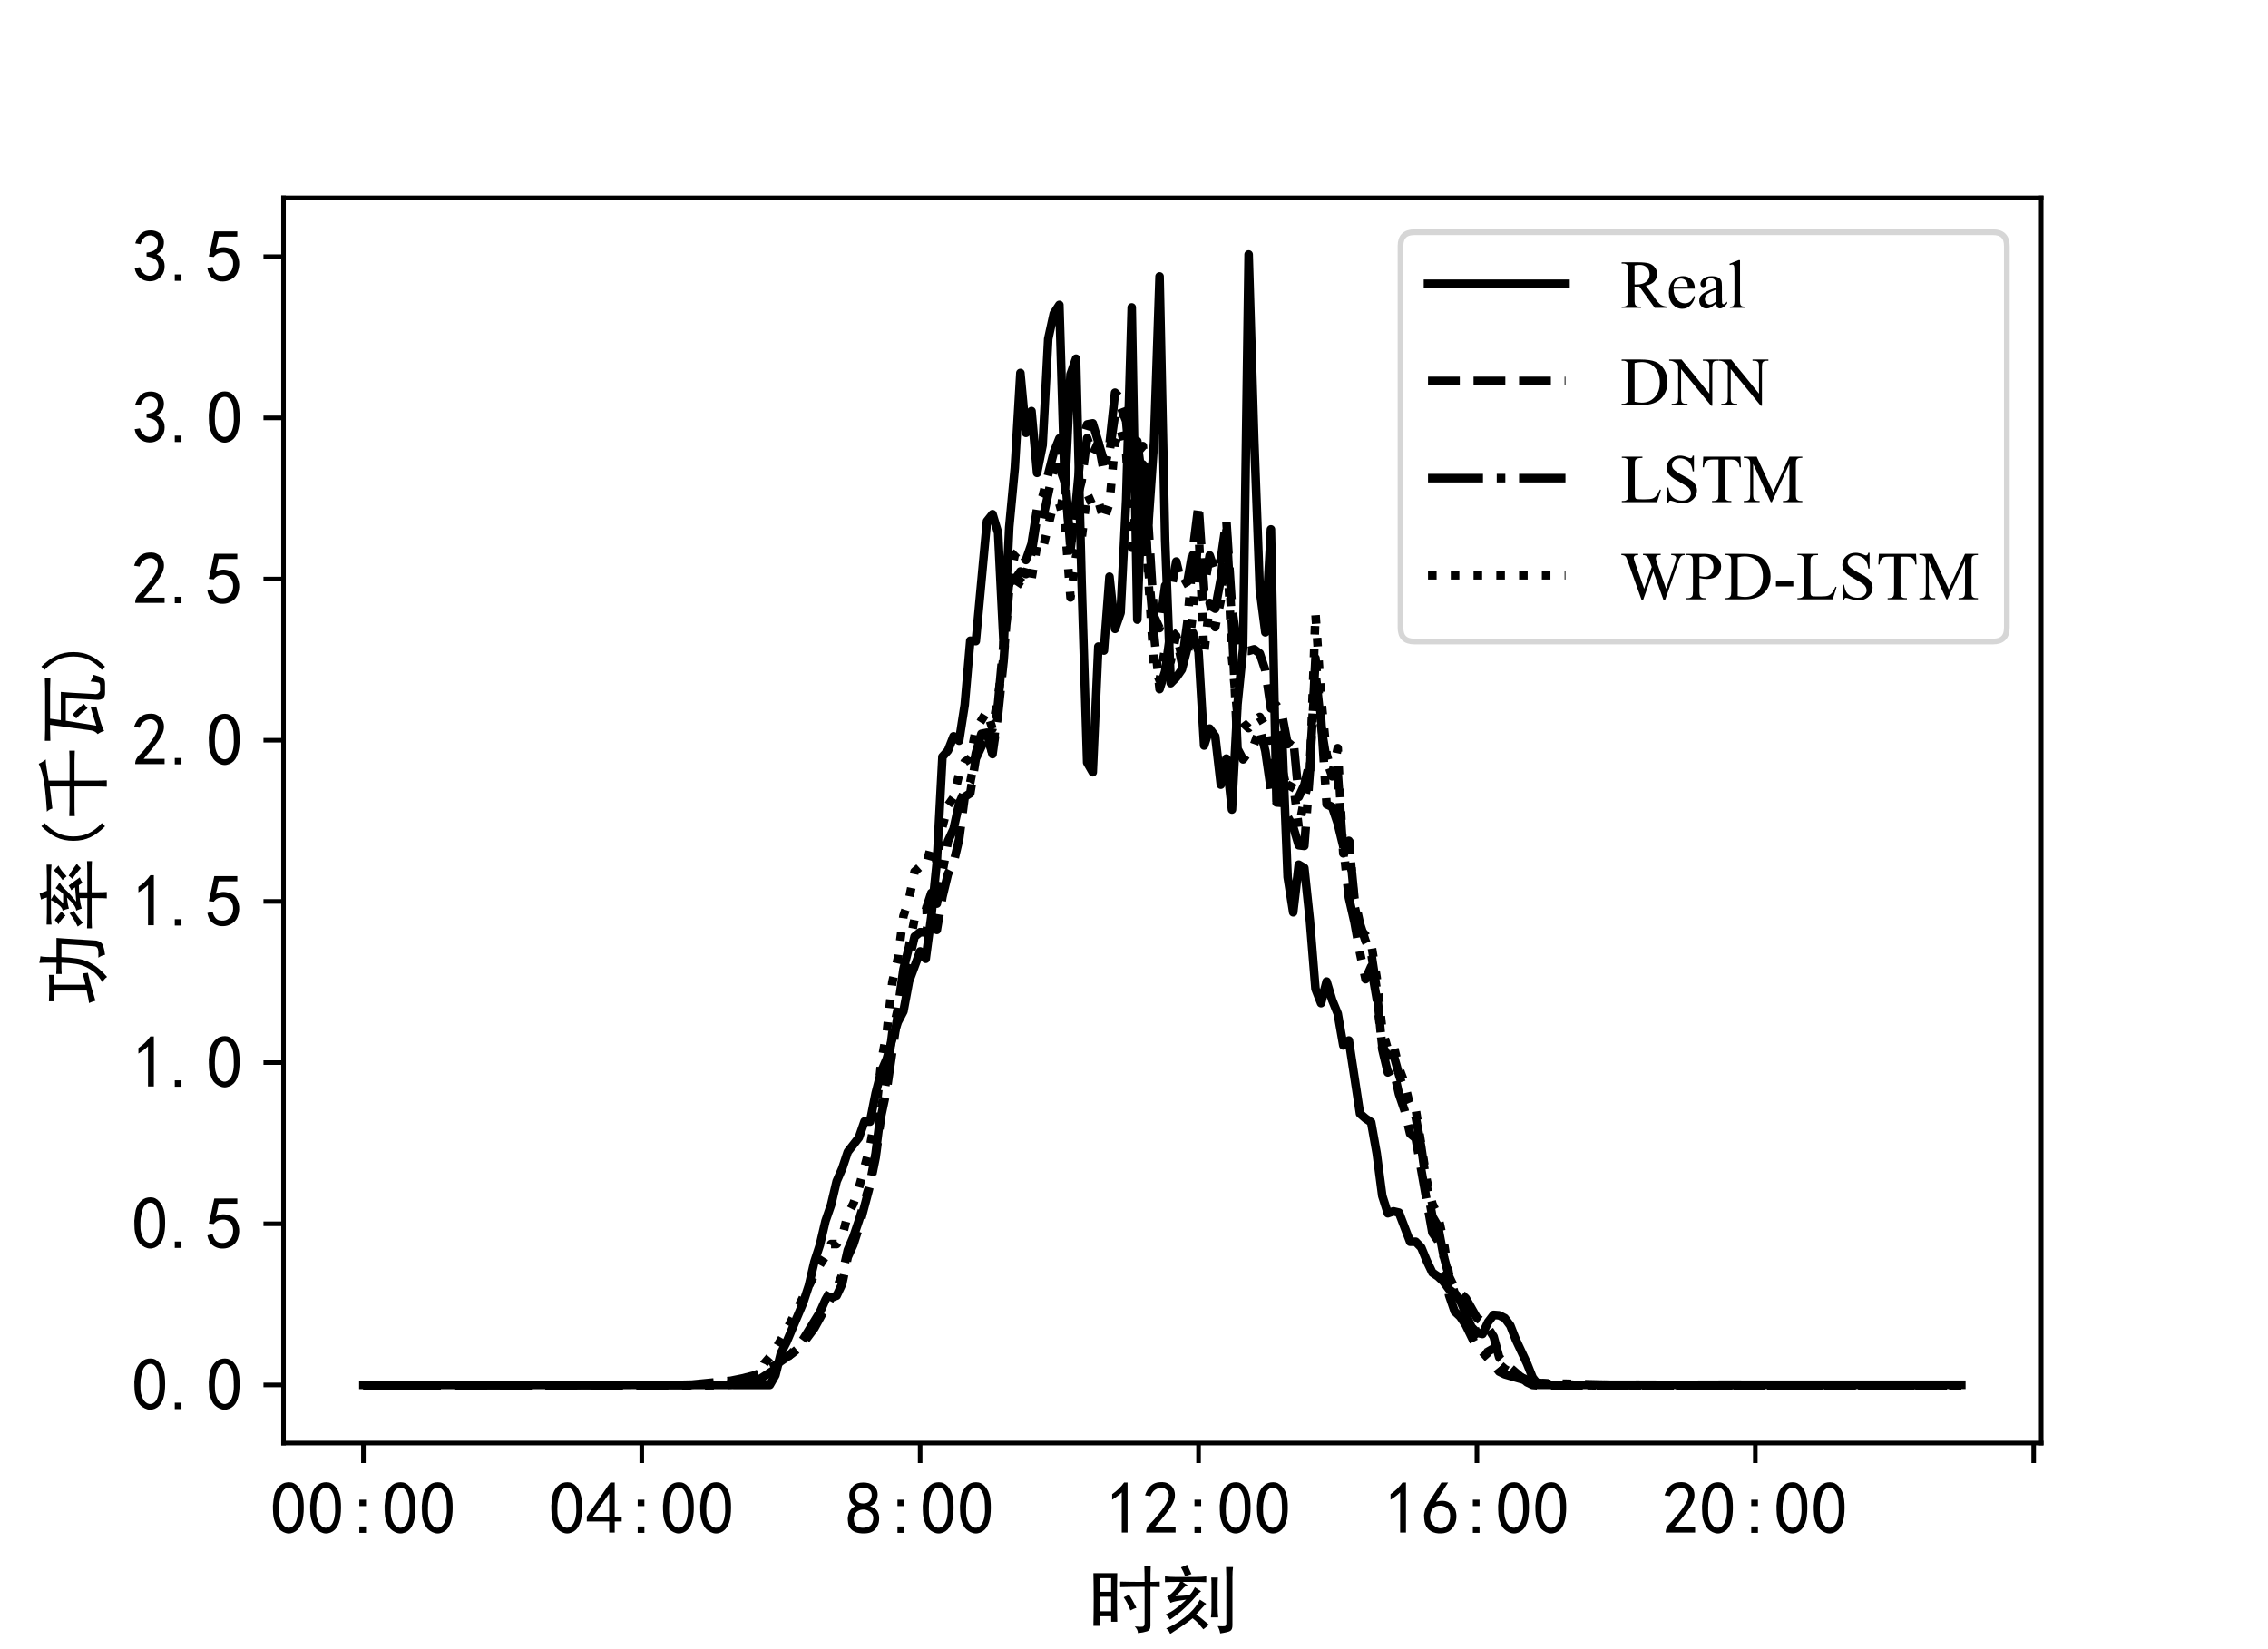 <?xml version="1.0" encoding="utf-8" standalone="no"?>
<!DOCTYPE svg PUBLIC "-//W3C//DTD SVG 1.1//EN"
  "http://www.w3.org/Graphics/SVG/1.1/DTD/svg11.dtd">
<!-- Created with matplotlib (http://matplotlib.org/) -->
<svg height="288pt" version="1.1" viewBox="0 0 396 288" width="396pt" xmlns="http://www.w3.org/2000/svg" xmlns:xlink="http://www.w3.org/1999/xlink">
 <defs>
  <style type="text/css">
*{stroke-linecap:butt;stroke-linejoin:round;}
  </style>
 </defs>
 <g id="figure_1">
  <g id="patch_1">
   <path d="M 0 288 
L 396 288 
L 396 0 
L 0 0 
z
" style="fill:#ffffff;"/>
  </g>
  <g id="axes_1">
   <g id="patch_2">
    <path d="M 49.5 252 
L 356.4 252 
L 356.4 34.56 
L 49.5 34.56 
z
" style="fill:#ffffff;"/>
   </g>
   <g id="matplotlib.axis_1">
    <g id="xtick_1">
     <g id="line2d_1">
      <defs>
       <path d="M 0 0 
L 0 3.5 
" id="m0567c8212c" style="stroke:#000000;stroke-width:0.8;"/>
      </defs>
      <g>
       <use style="stroke:#000000;stroke-width:0.8;" x="63.45" xlink:href="#m0567c8212c" y="252"/>
      </g>
     </g>
     <g id="text_1">
      <!-- 00:00 -->
      <defs>
       <path d="M 3.125 29.297 
Q 3.906 50 6.438 56.047 
Q 8.984 62.109 13.672 66.016 
Q 18.359 69.922 25.188 69.922 
Q 32.031 69.922 37.109 64.25 
Q 42.188 58.594 43.75 50 
Q 45.312 41.406 44.719 30.266 
Q 44.141 19.141 40.812 12.109 
Q 37.5 5.078 30.859 2.344 
Q 24.219 -0.391 17.578 2.922 
Q 10.938 6.25 8.203 11.719 
Q 5.469 17.188 4.297 23.234 
Q 3.125 29.297 3.906 50 
z
M 12.891 52.734 
Q 10.547 31.25 12.5 22.844 
Q 14.453 14.453 18.938 10.938 
Q 23.438 7.422 28.125 9.562 
Q 32.812 11.719 34.953 18.156 
Q 37.109 24.609 37.109 32.219 
Q 37.109 39.844 36.516 46.094 
Q 35.938 52.344 33 57.422 
Q 30.078 62.5 25.188 62.688 
Q 20.312 62.891 16.594 57.812 
Q 12.891 52.734 10.547 31.25 
z
" id="SimHei-30"/>
       <path d="M 28.516 37.891 
L 19.531 37.891 
L 19.531 46.484 
L 28.516 46.484 
z
M 28.516 1.953 
L 19.531 1.953 
L 19.531 10.547 
L 28.516 10.547 
z
" id="SimHei-3a"/>
      </defs>
      <g transform="translate(47.2 267.938)scale(0.13 -0.13)">
       <use xlink:href="#SimHei-30"/>
       <use x="50" xlink:href="#SimHei-30"/>
       <use x="100" xlink:href="#SimHei-3a"/>
       <use x="150" xlink:href="#SimHei-30"/>
       <use x="200" xlink:href="#SimHei-30"/>
      </g>
     </g>
    </g>
    <g id="xtick_2">
     <g id="line2d_2">
      <g>
       <use style="stroke:#000000;stroke-width:0.8;" x="112.056" xlink:href="#m0567c8212c" y="252"/>
      </g>
     </g>
     <g id="text_2">
      <!-- 04:00 -->
      <defs>
       <path d="M 31.25 17.188 
L 1.172 17.188 
L 1.172 23.828 
L 32.812 69.531 
L 38.672 69.531 
L 38.672 23.828 
L 48.047 23.828 
L 48.047 17.188 
L 38.672 17.188 
L 38.672 2.344 
L 31.25 2.344 
z
M 31.25 23.828 
L 31.25 54.688 
L 9.375 23.828 
z
" id="SimHei-34"/>
      </defs>
      <g transform="translate(95.806 267.938)scale(0.13 -0.13)">
       <use xlink:href="#SimHei-30"/>
       <use x="50" xlink:href="#SimHei-34"/>
       <use x="100" xlink:href="#SimHei-3a"/>
       <use x="150" xlink:href="#SimHei-30"/>
       <use x="200" xlink:href="#SimHei-30"/>
      </g>
     </g>
    </g>
    <g id="xtick_3">
     <g id="line2d_3">
      <g>
       <use style="stroke:#000000;stroke-width:0.8;" x="160.663" xlink:href="#m0567c8212c" y="252"/>
      </g>
     </g>
     <g id="text_3">
      <!-- 8:00 -->
      <defs>
       <path d="M 2.734 16.797 
Q 2.734 26.172 5.078 30.656 
Q 7.422 35.156 12.891 37.891 
Q 8.203 40.625 6.641 43.938 
Q 5.078 47.266 4.875 51.562 
Q 4.688 55.859 6.047 58.984 
Q 7.422 62.109 10.156 64.844 
Q 12.891 67.578 16.203 68.547 
Q 19.531 69.531 23.438 69.531 
Q 27.344 69.531 30.469 68.75 
Q 33.594 67.969 37.109 65.422 
Q 40.625 62.891 42.188 58.203 
Q 43.75 53.516 41.984 47.266 
Q 40.234 41.016 32.812 37.5 
Q 39.453 35.547 42.188 31.438 
Q 44.922 27.344 44.922 21.484 
Q 44.922 15.625 43.156 12.109 
Q 41.406 8.594 39.25 6.25 
Q 37.109 3.906 33.391 2.531 
Q 29.688 1.172 24.016 1.172 
Q 18.359 1.172 14.25 2.531 
Q 10.156 3.906 7.422 6.641 
Q 4.688 9.375 3.703 13.078 
Q 2.734 16.797 2.734 26.172 
z
M 10.938 26.562 
Q 10.547 17.188 12.297 13.672 
Q 14.062 10.156 18.75 9.172 
Q 23.438 8.203 28.516 9.375 
Q 33.594 10.547 35.547 14.844 
Q 37.5 19.141 36.906 23.438 
Q 36.328 27.734 32.031 30.656 
Q 27.734 33.594 22.656 33.203 
Q 17.578 32.812 14.25 29.688 
Q 10.938 26.562 10.547 17.188 
z
M 12.109 56.25 
Q 12.109 48.438 14.844 44.922 
Q 17.578 41.406 23.438 41.406 
Q 29.297 41.406 32.219 44.922 
Q 35.156 48.438 34.953 53.312 
Q 34.766 58.203 31.438 60.547 
Q 28.125 62.891 22.453 62.5 
Q 16.797 62.109 14.453 59.172 
Q 12.109 56.25 12.109 48.438 
z
" id="SimHei-38"/>
      </defs>
      <g transform="translate(147.663 267.938)scale(0.13 -0.13)">
       <use xlink:href="#SimHei-38"/>
       <use x="50" xlink:href="#SimHei-3a"/>
       <use x="100" xlink:href="#SimHei-30"/>
       <use x="150" xlink:href="#SimHei-30"/>
      </g>
     </g>
    </g>
    <g id="xtick_4">
     <g id="line2d_4">
      <g>
       <use style="stroke:#000000;stroke-width:0.8;" x="209.269" xlink:href="#m0567c8212c" y="252"/>
      </g>
     </g>
     <g id="text_4">
      <!-- 12:00 -->
      <defs>
       <path d="M 21.875 56.25 
Q 16.797 51.172 8.984 46.484 
L 8.984 53.906 
Q 18.75 60.547 25 69.531 
L 29.688 69.531 
L 29.688 2.344 
L 21.875 2.344 
z
" id="SimHei-31"/>
       <path d="M 4.688 3.906 
Q 5.078 9.766 10.156 14.453 
Q 15.234 19.141 23.047 29.094 
Q 30.859 39.062 33.203 44.531 
Q 35.547 50 34.953 53.906 
Q 34.375 57.812 31.25 60.344 
Q 28.125 62.891 24.016 62.5 
Q 19.922 62.109 16.203 59.375 
Q 12.5 56.641 10.547 51.172 
L 3.125 52.344 
Q 6.25 61.328 11.125 65.422 
Q 16.016 69.531 22.656 69.922 
Q 26.562 70.312 29.688 69.719 
Q 32.812 69.141 36.125 66.984 
Q 39.453 64.844 41.594 60.547 
Q 43.75 56.25 43.156 50.188 
Q 42.578 44.141 37.109 35.734 
Q 31.641 27.344 16.016 9.375 
L 44.141 9.375 
L 44.141 2.344 
L 4.688 2.344 
z
" id="SimHei-32"/>
      </defs>
      <g transform="translate(193.019 267.938)scale(0.13 -0.13)">
       <use xlink:href="#SimHei-31"/>
       <use x="50" xlink:href="#SimHei-32"/>
       <use x="100" xlink:href="#SimHei-3a"/>
       <use x="150" xlink:href="#SimHei-30"/>
       <use x="200" xlink:href="#SimHei-30"/>
      </g>
     </g>
    </g>
    <g id="xtick_5">
     <g id="line2d_5">
      <g>
       <use style="stroke:#000000;stroke-width:0.8;" x="257.875" xlink:href="#m0567c8212c" y="252"/>
      </g>
     </g>
     <g id="text_5">
      <!-- 16:00 -->
      <defs>
       <path d="M 3.516 19.531 
Q 4.297 30.859 6.047 34.766 
Q 7.812 38.672 11.328 44.531 
L 27.344 69.531 
L 36.328 69.531 
L 19.922 43.75 
Q 30.469 46.484 36.719 42.969 
Q 42.969 39.453 45.109 34.953 
Q 47.266 30.469 47.453 25.188 
Q 47.656 19.922 45.891 14.844 
Q 44.141 9.766 39.641 5.656 
Q 35.156 1.562 27.141 1.172 
Q 19.141 0.781 13.469 4.094 
Q 7.812 7.422 5.656 13.469 
Q 3.516 19.531 4.297 30.859 
z
M 12.5 16.016 
Q 19.531 8.594 25.391 8.203 
Q 31.25 7.812 35.156 12.109 
Q 39.062 16.406 39.062 24.609 
Q 39.062 32.812 34.172 35.938 
Q 29.297 39.062 23.234 38.281 
Q 17.188 37.5 14.453 32.422 
Q 11.719 27.344 12.109 21.672 
Q 12.5 16.016 19.531 8.594 
z
" id="SimHei-36"/>
      </defs>
      <g transform="translate(241.625 267.938)scale(0.13 -0.13)">
       <use xlink:href="#SimHei-31"/>
       <use x="50" xlink:href="#SimHei-36"/>
       <use x="100" xlink:href="#SimHei-3a"/>
       <use x="150" xlink:href="#SimHei-30"/>
       <use x="200" xlink:href="#SimHei-30"/>
      </g>
     </g>
    </g>
    <g id="xtick_6">
     <g id="line2d_6">
      <g>
       <use style="stroke:#000000;stroke-width:0.8;" x="306.481" xlink:href="#m0567c8212c" y="252"/>
      </g>
     </g>
     <g id="text_6">
      <!-- 20:00 -->
      <g transform="translate(290.231 267.938)scale(0.13 -0.13)">
       <use xlink:href="#SimHei-32"/>
       <use x="50" xlink:href="#SimHei-30"/>
       <use x="100" xlink:href="#SimHei-3a"/>
       <use x="150" xlink:href="#SimHei-30"/>
       <use x="200" xlink:href="#SimHei-30"/>
      </g>
     </g>
    </g>
    <g id="xtick_7">
     <g id="line2d_7">
      <g>
       <use style="stroke:#000000;stroke-width:0.8;" x="355.088" xlink:href="#m0567c8212c" y="252"/>
      </g>
     </g>
    </g>
    <g id="text_7">
     <!-- 时刻 -->
     <defs>
      <path d="M 39.453 71.484 
Q 39.062 57.422 39.062 37.5 
Q 39.062 17.578 39.453 6.25 
L 31.25 6.25 
L 31.25 13.672 
L 15.625 13.672 
L 15.625 0.781 
L 7.422 0.781 
Q 7.812 18.75 7.812 36.719 
Q 7.812 55.078 7.422 71.484 
L 39.453 71.484 
z
M 76.172 59.766 
Q 76.172 71.484 75.781 81.641 
L 84.375 81.641 
Q 83.984 71.484 83.984 59.766 
Q 89.844 59.766 96.484 60.156 
L 96.484 52.734 
Q 89.844 53.125 83.984 53.125 
L 83.984 0.781 
Q 83.984 -5.078 79.297 -6.641 
Q 74.609 -8.203 67.188 -8.984 
Q 67.188 -4.297 62.891 0 
Q 70.312 -0.781 73.234 -0.391 
Q 76.172 0 76.172 4.688 
L 76.172 53.125 
Q 56.641 53.125 43.359 52.734 
L 43.359 60.156 
Q 55.859 59.766 76.172 59.766 
z
M 31.25 20.312 
L 31.25 39.844 
L 15.625 39.844 
L 15.625 20.312 
z
M 31.25 46.484 
L 31.25 64.844 
L 15.625 64.844 
L 15.625 46.484 
z
M 55.469 42.578 
Q 60.547 34.375 65.234 25 
Q 61.328 23.828 57.031 21.484 
Q 53.906 30.859 48.047 39.062 
Q 51.562 40.625 55.469 42.578 
z
" id="SimHei-65f6"/>
      <path d="M 45.312 66.406 
Q 52.344 66.406 58.984 67.188 
L 58.984 59.375 
Q 53.516 59.766 45.312 59.766 
L 27.344 59.766 
Q 30.078 57.422 33.984 55.469 
Q 30.078 53.906 26.359 49.406 
Q 22.656 44.922 17.578 40.625 
Q 23.047 41.016 26.953 41.203 
Q 30.859 41.406 35.938 41.797 
Q 38.281 43.75 40.031 46.281 
Q 41.797 48.828 43.75 52.734 
Q 47.266 50 51.953 47.266 
Q 48.828 44.922 44.922 40.234 
Q 41.016 35.547 35.734 30.266 
Q 30.469 25 24.406 19.719 
Q 18.359 14.453 10.156 8.984 
Q 7.812 13.281 4.297 16.016 
Q 11.719 19.141 18.547 24.406 
Q 25.391 29.688 32.031 35.938 
Q 22.656 34.766 17.969 33.781 
Q 13.281 32.812 10.938 31.641 
Q 8.984 36.328 6.25 39.844 
Q 12.5 43.75 16.984 49.219 
Q 21.484 54.688 23.828 59.766 
L 17.188 59.766 
Q 10.156 59.766 3.516 59.375 
L 3.516 67.188 
Q 10.156 66.406 16.797 66.406 
z
M 94.922 79.688 
Q 94.141 74.219 94.141 66.406 
L 94.141 1.562 
Q 94.141 -4.297 91.203 -6.047 
Q 88.281 -7.812 77.734 -9.375 
Q 76.562 -3.125 74.219 0.391 
Q 82.031 0 83.984 0.391 
Q 85.938 0.781 85.938 4.688 
L 85.938 66.406 
Q 85.938 72.266 85.547 79.688 
L 94.922 79.688 
z
M 58.984 30.469 
Q 57.031 28.906 53.703 25.188 
Q 50.391 21.484 45.312 16.016 
Q 49.609 13.281 53.703 9.766 
Q 57.812 6.25 62.5 2.344 
Q 60.156 0 55.078 -3.906 
Q 51.953 0 48.625 3.703 
Q 45.312 7.422 40.625 10.938 
Q 32.031 3.906 25.578 -0.188 
Q 19.141 -4.297 10.547 -10.156 
Q 8.594 -5.078 5.078 -2.734 
Q 15.234 1.562 22.844 6.828 
Q 30.469 12.109 36.125 17.375 
Q 41.797 22.656 44.922 26.953 
Q 48.047 31.25 50.391 35.938 
L 58.984 30.469 
z
M 74.609 65.625 
Q 74.219 60.156 74.219 53.906 
L 74.219 25 
Q 74.219 18.75 75 12.109 
L 65.234 12.109 
Q 66.016 17.578 66.016 25 
L 66.016 55.078 
Q 66.016 60.547 65.625 65.625 
L 74.609 65.625 
z
M 33.203 82.812 
Q 34.766 79.688 36.125 76.75 
Q 37.5 73.828 39.062 70.312 
Q 35.156 69.141 30.469 67.188 
Q 29.297 71.094 27.922 73.828 
Q 26.562 76.562 25 79.297 
Q 29.688 80.859 33.203 82.812 
z
" id="SimHei-523b"/>
     </defs>
     <g transform="translate(189.95 284.023)scale(0.13 -0.13)">
      <use xlink:href="#SimHei-65f6"/>
      <use x="100" xlink:href="#SimHei-523b"/>
     </g>
    </g>
   </g>
   <g id="matplotlib.axis_2">
    <g id="ytick_1">
     <g id="line2d_8">
      <defs>
       <path d="M 0 0 
L -3.5 0 
" id="mdc0362e099" style="stroke:#000000;stroke-width:0.8;"/>
      </defs>
      <g>
       <use style="stroke:#000000;stroke-width:0.8;" x="49.5" xlink:href="#mdc0362e099" y="241.859"/>
      </g>
     </g>
     <g id="text_8">
      <!-- 0.0 -->
      <defs>
       <path d="M 16.797 1.953 
L 7.812 1.953 
L 7.812 10.547 
L 16.797 10.547 
z
" id="SimHei-2e"/>
      </defs>
      <g transform="translate(23 246.328)scale(0.13 -0.13)">
       <use xlink:href="#SimHei-30"/>
       <use x="50" xlink:href="#SimHei-2e"/>
       <use x="100" xlink:href="#SimHei-30"/>
      </g>
     </g>
    </g>
    <g id="ytick_2">
     <g id="line2d_9">
      <g>
       <use style="stroke:#000000;stroke-width:0.8;" x="49.5" xlink:href="#mdc0362e099" y="213.712"/>
      </g>
     </g>
     <g id="text_9">
      <!-- 0.5 -->
      <defs>
       <path d="M 8.594 20.703 
Q 11.328 10.156 17.969 8.984 
Q 24.609 7.812 28.703 10.344 
Q 32.812 12.891 34.562 16.984 
Q 36.328 21.094 36.125 26.172 
Q 35.938 31.25 33.391 34.766 
Q 30.859 38.281 26.953 39.453 
Q 23.047 40.625 18.156 39.453 
Q 13.281 38.281 10.156 33.984 
L 3.516 34.766 
Q 4.297 37.109 10.938 68.359 
L 41.797 68.359 
L 41.797 61.328 
L 16.797 61.328 
Q 14.844 50.781 12.891 44.531 
Q 18.75 47.266 23.828 47.062 
Q 28.906 46.875 33.594 44.719 
Q 38.281 42.578 40.422 38.859 
Q 42.578 35.156 43.547 31.438 
Q 44.531 27.734 44.328 23.438 
Q 44.141 19.141 42.578 14.641 
Q 41.016 10.156 37.891 7.219 
Q 34.766 4.297 30.266 2.531 
Q 25.781 0.781 19.922 1.172 
Q 14.062 1.562 8.781 5.469 
Q 3.516 9.375 1.562 18.75 
z
" id="SimHei-35"/>
      </defs>
      <g transform="translate(23 218.181)scale(0.13 -0.13)">
       <use xlink:href="#SimHei-30"/>
       <use x="50" xlink:href="#SimHei-2e"/>
       <use x="100" xlink:href="#SimHei-35"/>
      </g>
     </g>
    </g>
    <g id="ytick_3">
     <g id="line2d_10">
      <g>
       <use style="stroke:#000000;stroke-width:0.8;" x="49.5" xlink:href="#mdc0362e099" y="185.565"/>
      </g>
     </g>
     <g id="text_10">
      <!-- 1.0 -->
      <g transform="translate(23 190.034)scale(0.13 -0.13)">
       <use xlink:href="#SimHei-31"/>
       <use x="50" xlink:href="#SimHei-2e"/>
       <use x="100" xlink:href="#SimHei-30"/>
      </g>
     </g>
    </g>
    <g id="ytick_4">
     <g id="line2d_11">
      <g>
       <use style="stroke:#000000;stroke-width:0.8;" x="49.5" xlink:href="#mdc0362e099" y="157.418"/>
      </g>
     </g>
     <g id="text_11">
      <!-- 1.5 -->
      <g transform="translate(23 161.887)scale(0.13 -0.13)">
       <use xlink:href="#SimHei-31"/>
       <use x="50" xlink:href="#SimHei-2e"/>
       <use x="100" xlink:href="#SimHei-35"/>
      </g>
     </g>
    </g>
    <g id="ytick_5">
     <g id="line2d_12">
      <g>
       <use style="stroke:#000000;stroke-width:0.8;" x="49.5" xlink:href="#mdc0362e099" y="129.271"/>
      </g>
     </g>
     <g id="text_12">
      <!-- 2.0 -->
      <g transform="translate(23 133.74)scale(0.13 -0.13)">
       <use xlink:href="#SimHei-32"/>
       <use x="50" xlink:href="#SimHei-2e"/>
       <use x="100" xlink:href="#SimHei-30"/>
      </g>
     </g>
    </g>
    <g id="ytick_6">
     <g id="line2d_13">
      <g>
       <use style="stroke:#000000;stroke-width:0.8;" x="49.5" xlink:href="#mdc0362e099" y="101.124"/>
      </g>
     </g>
     <g id="text_13">
      <!-- 2.5 -->
      <g transform="translate(23 105.593)scale(0.13 -0.13)">
       <use xlink:href="#SimHei-32"/>
       <use x="50" xlink:href="#SimHei-2e"/>
       <use x="100" xlink:href="#SimHei-35"/>
      </g>
     </g>
    </g>
    <g id="ytick_7">
     <g id="line2d_14">
      <g>
       <use style="stroke:#000000;stroke-width:0.8;" x="49.5" xlink:href="#mdc0362e099" y="72.977"/>
      </g>
     </g>
     <g id="text_14">
      <!-- 3.0 -->
      <defs>
       <path d="M 3.906 19.141 
L 10.938 20.312 
Q 12.5 15.234 16.016 11.906 
Q 19.531 8.594 24.797 8.781 
Q 30.078 8.984 33.203 13.078 
Q 36.328 17.188 35.938 22.453 
Q 35.547 27.734 31.828 30.656 
Q 28.125 33.594 19.922 34.766 
L 19.922 39.844 
Q 28.125 40.625 31.828 44.141 
Q 35.547 47.656 35.156 53.312 
Q 34.766 58.984 30.078 61.516 
Q 25.391 64.062 20.109 62.109 
Q 14.844 60.156 11.719 51.172 
L 4.688 52.344 
Q 7.031 59.375 11.125 64.062 
Q 15.234 68.75 22.266 69.531 
Q 29.297 70.312 34.562 67.766 
Q 39.844 65.234 41.984 59.953 
Q 44.141 54.688 42.578 48.438 
Q 41.016 42.188 33.594 37.5 
Q 39.062 35.156 41.984 30.469 
Q 44.922 25.781 43.938 18.156 
Q 42.969 10.547 37.109 5.859 
Q 31.25 1.172 23.828 1.359 
Q 16.406 1.562 10.938 6.047 
Q 5.469 10.547 3.906 19.141 
z
" id="SimHei-33"/>
      </defs>
      <g transform="translate(23 77.446)scale(0.13 -0.13)">
       <use xlink:href="#SimHei-33"/>
       <use x="50" xlink:href="#SimHei-2e"/>
       <use x="100" xlink:href="#SimHei-30"/>
      </g>
     </g>
    </g>
    <g id="ytick_8">
     <g id="line2d_15">
      <g>
       <use style="stroke:#000000;stroke-width:0.8;" x="49.5" xlink:href="#mdc0362e099" y="44.83"/>
      </g>
     </g>
     <g id="text_15">
      <!-- 3.5 -->
      <g transform="translate(23 49.299)scale(0.13 -0.13)">
       <use xlink:href="#SimHei-33"/>
       <use x="50" xlink:href="#SimHei-2e"/>
       <use x="100" xlink:href="#SimHei-35"/>
      </g>
     </g>
    </g>
    <g id="text_16">
     <!-- 功率(千瓦) -->
     <defs>
      <path d="M 88.672 4.297 
Q 87.109 -3.125 81.641 -4.875 
Q 76.172 -6.641 69.531 -7.422 
Q 68.75 -2.734 65.625 1.562 
Q 73.828 1.172 77.141 2.141 
Q 80.469 3.125 80.859 6.641 
Q 82.812 27.734 83.984 51.172 
L 66.406 51.172 
Q 66.016 39.844 64.453 30.078 
Q 62.891 20.312 59.172 13.281 
Q 55.469 6.25 50.781 0.781 
Q 46.094 -4.688 39.844 -10.156 
Q 37.109 -6.25 32.812 -3.906 
Q 41.406 1.562 45.703 6.641 
Q 50 11.719 53.125 18.156 
Q 56.25 24.609 57.422 32.422 
Q 58.594 40.234 58.984 51.172 
L 53.125 51.172 
Q 48.438 51.172 43.75 50.781 
L 43.75 58.203 
Q 48.828 57.812 53.906 57.812 
L 58.984 57.812 
L 58.984 71.484 
Q 58.984 76.172 58.594 80.859 
Q 63.672 79.688 67.578 79.297 
Q 66.797 76.562 66.594 70.703 
Q 66.406 64.844 66.406 57.812 
L 92.188 57.812 
Q 91.797 52.344 91.406 47.453 
Q 91.016 42.578 88.672 4.297 
z
M 45.312 15.625 
Q 38.672 14.062 34.375 13.078 
Q 30.078 12.109 20.891 9.375 
Q 11.719 6.641 7.812 5.469 
Q 6.25 10.938 4.688 14.062 
Q 7.031 14.062 21.484 17.188 
L 21.484 60.938 
L 18.359 60.938 
Q 13.672 60.938 7.031 60.547 
L 7.031 67.969 
Q 13.281 67.578 18.359 67.578 
L 32.812 67.578 
Q 38.281 67.578 42.578 67.969 
L 42.578 60.547 
Q 37.891 60.938 33.203 60.938 
L 29.297 60.938 
L 29.297 18.75 
L 37.109 20.703 
Q 40.234 21.484 44.531 22.656 
z
" id="SimHei-529f"/>
      <path d="M 51.953 80.469 
Q 53.516 76.562 55.469 70.703 
L 75 70.703 
Q 82.031 70.703 90.625 71.094 
L 90.625 64.453 
Q 82.031 65.234 74.609 65.234 
L 43.75 65.234 
Q 46.484 63.281 51.562 60.938 
Q 48.047 58.594 44.922 55.266 
Q 41.797 51.953 38.672 48.828 
L 51.172 48.828 
Q 55.859 53.516 58.984 58.984 
Q 62.5 56.25 66.797 53.516 
Q 61.719 50.781 56.25 44.922 
Q 50.781 39.062 41.016 31.25 
L 60.156 32.812 
Q 58.203 35.156 56.25 37.891 
Q 58.594 38.672 62.5 41.406 
Q 66.406 36.719 73.438 26.562 
Q 69.922 25.391 66.016 22.656 
Q 65.234 25 62.891 27.734 
Q 57.812 27.344 53.516 27.344 
L 53.516 16.406 
L 80.469 16.406 
Q 88.672 16.406 95.312 16.797 
L 95.312 10.156 
Q 89.062 10.547 80.078 10.547 
L 53.516 10.547 
L 53.516 2.734 
Q 53.516 -4.688 53.906 -9.766 
L 45.312 -9.766 
Q 45.703 -4.688 45.703 2.734 
L 45.703 10.547 
L 20.703 10.547 
Q 12.891 10.547 5.078 10.156 
L 5.078 16.797 
Q 12.891 16.406 21.094 16.406 
L 45.703 16.406 
L 45.703 26.562 
Q 42.188 26.172 38.672 25.578 
Q 35.156 25 31.641 23.828 
Q 30.469 27.734 28.906 31.25 
Q 32.422 31.641 36.328 34.375 
Q 40.234 37.109 46.484 43.75 
Q 35.938 42.578 31.641 41.016 
Q 30.859 44.922 28.906 49.609 
Q 32.422 49.609 36.328 54.484 
Q 40.234 59.375 42.969 65.234 
L 26.562 65.234 
Q 17.969 65.234 10.156 64.453 
L 10.156 71.094 
Q 17.969 70.703 24.219 70.703 
L 46.484 70.703 
Q 45.312 75.391 43.75 78.516 
Q 47.266 79.297 51.953 80.469 
z
M 25.391 40.234 
Q 26.953 37.5 28.516 34.375 
Q 24.609 32.031 20.703 29.094 
Q 16.797 26.172 12.5 22.266 
Q 9.766 26.172 7.422 29.297 
Q 12.5 31.641 17.188 34.562 
Q 21.875 37.5 25.391 40.234 
z
M 75.781 41.406 
Q 80.078 38.672 83.391 36.516 
Q 86.719 34.375 91.797 30.469 
Q 88.672 28.125 85.938 25 
Q 82.812 27.734 79.094 30.859 
Q 75.391 33.984 71.484 36.328 
Q 73.828 38.672 75.781 41.406 
z
M 89.453 55.078 
Q 86.719 53.906 82.812 50.969 
Q 78.906 48.047 75 44.141 
Q 72.266 47.656 69.922 49.609 
Q 73.438 51.953 76.172 54.484 
Q 78.906 57.031 82.812 61.328 
Q 86.328 57.812 89.453 55.078 
z
M 16.406 60.156 
Q 22.266 56.25 27.734 51.172 
Q 24.609 48.438 22.266 45.703 
Q 16.797 51.562 10.547 55.078 
Q 13.672 57.812 16.406 60.156 
z
" id="SimHei-7387"/>
      <path d="M 46.484 -3.125 
L 42.188 -7.422 
Q 32.422 1.953 27.531 12.109 
Q 22.656 22.266 22.656 35.156 
Q 22.656 48.047 27.531 58.203 
Q 32.422 68.359 42.188 78.125 
L 46.484 73.828 
Q 37.5 65.234 33 56.047 
Q 28.516 46.875 28.516 35.156 
Q 28.516 23.438 33 14.25 
Q 37.5 5.078 46.484 -3.125 
z
" id="SimHei-28"/>
      <path d="M 11.719 70.703 
Q 33.594 71.875 49.797 74.219 
Q 66.016 76.562 76.172 81.641 
Q 78.516 76.172 82.031 72.266 
Q 77.344 72.266 69.141 70.891 
Q 60.938 69.531 53.516 68.359 
L 53.516 40.234 
L 79.688 40.234 
Q 86.328 40.234 93.75 40.625 
L 93.75 33.203 
Q 85.938 33.594 79.688 33.594 
L 53.516 33.594 
L 53.516 6.641 
Q 53.516 -1.172 53.906 -9.766 
L 45.312 -9.766 
Q 45.703 -1.172 45.703 6.25 
L 45.703 33.594 
L 19.922 33.594 
Q 12.891 33.594 5.859 33.203 
L 5.859 40.625 
Q 13.672 40.234 19.922 40.234 
L 45.703 40.234 
L 45.703 66.797 
Q 40.234 66.016 32.609 65.234 
Q 25 64.453 16.016 63.281 
Q 14.844 67.969 11.719 70.703 
z
" id="SimHei-5343"/>
      <path d="M 75.781 73.047 
Q 82.812 73.047 91.016 73.438 
L 91.016 66.016 
Q 82.812 66.406 76.953 66.406 
L 36.719 66.406 
L 34.766 51.953 
L 72.656 51.953 
Q 72.266 46.875 71.484 36.328 
L 69.922 7.422 
Q 68.75 1.953 73.828 -0.781 
L 80.469 -0.781 
Q 84.375 -0.781 85.156 1.172 
Q 85.938 3.125 86.719 12.109 
Q 91.016 9.375 95.703 8.203 
Q 93.359 -0.391 91.594 -3.906 
Q 89.844 -7.422 83.594 -7.422 
L 71.875 -7.422 
Q 61.328 -7.812 62.109 3.906 
L 64.453 45.312 
L 33.984 45.312 
L 27.344 4.297 
Q 32.031 5.859 37.109 7.422 
L 53.125 12.109 
Q 52.344 9.375 53.125 4.297 
Q 37.891 0.391 30.266 -2.141 
Q 22.656 -4.688 20.312 -6.25 
Q 18.359 -0.391 16.016 2.344 
Q 20.703 6.641 21.094 12.109 
L 28.516 66.406 
L 22.266 66.406 
Q 15.234 66.406 7.031 66.016 
L 7.031 73.438 
Q 15.234 73.047 22.266 73.047 
z
M 42.188 36.328 
Q 48.438 30.859 56.641 21.094 
Q 53.516 18.359 50.781 16.016 
Q 45.703 23.047 37.109 31.25 
Q 39.844 33.594 42.188 36.328 
z
" id="SimHei-74e6"/>
      <path d="M 26.172 35.156 
Q 26.172 22.266 21.281 12.109 
Q 16.406 1.953 6.641 -7.422 
L 2.344 -3.125 
Q 11.328 5.078 15.812 14.25 
Q 20.312 23.438 20.312 35.156 
Q 20.312 46.875 15.812 56.047 
Q 11.328 65.234 2.344 73.828 
L 6.641 78.125 
Q 16.406 68.359 21.281 58.203 
Q 26.172 48.047 26.172 35.156 
z
" id="SimHei-29"/>
     </defs>
     <g transform="translate(17.375 175.78)rotate(-90)scale(0.13 -0.13)">
      <use xlink:href="#SimHei-529f"/>
      <use x="100" xlink:href="#SimHei-7387"/>
      <use x="200" xlink:href="#SimHei-28"/>
      <use x="250" xlink:href="#SimHei-5343"/>
      <use x="350" xlink:href="#SimHei-74e6"/>
      <use x="450" xlink:href="#SimHei-29"/>
     </g>
    </g>
   </g>
   <g id="line2d_16">
    <path clip-path="url(#p49fcdeb64c)" d="M 63.45 241.835 
L 82.893 241.844 
L 95.53 241.844 
L 100.391 241.863 
L 111.084 241.837 
L 134.415 241.855 
L 135.387 240.155 
L 136.359 236.271 
L 137.332 234.391 
L 140.248 227.48 
L 141.22 224.522 
L 142.192 220.364 
L 143.164 217.384 
L 144.136 213.222 
L 145.109 210.415 
L 146.081 206.296 
L 147.053 204.069 
L 148.025 201.149 
L 149.969 198.655 
L 150.941 195.844 
L 151.913 195.871 
L 152.886 190.936 
L 153.858 187.153 
L 154.83 184.897 
L 155.802 181.433 
L 156.774 178.457 
L 157.746 176.618 
L 158.718 171.364 
L 160.663 166.151 
L 161.635 167.438 
L 162.607 160.094 
L 163.579 150.449 
L 164.551 132.157 
L 165.523 131.069 
L 166.495 128.584 
L 167.467 129.354 
L 168.44 123.101 
L 169.412 111.888 
L 170.384 111.959 
L 172.328 91.018 
L 173.3 89.794 
L 174.272 93.048 
L 175.244 112.702 
L 176.217 92.035 
L 177.189 81.714 
L 178.161 65.137 
L 179.133 75.593 
L 180.105 71.791 
L 181.077 82.581 
L 182.049 77.732 
L 183.021 59.189 
L 183.994 54.745 
L 184.966 53.244 
L 185.938 85.823 
L 186.91 65.374 
L 187.882 62.638 
L 188.854 101.653 
L 189.826 133.17 
L 190.798 134.859 
L 191.771 112.92 
L 192.743 113.606 
L 193.715 100.704 
L 194.687 109.823 
L 195.659 107.009 
L 196.631 87.295 
L 197.603 53.687 
L 198.575 108.21 
L 199.548 81.102 
L 200.52 91.329 
L 201.492 77.188 
L 202.464 48.275 
L 203.436 94.279 
L 204.408 119.307 
L 205.38 118.309 
L 206.352 116.92 
L 207.325 113.156 
L 208.297 110.51 
L 209.269 113.832 
L 210.241 130.198 
L 211.213 127.237 
L 212.185 128.566 
L 213.157 137.032 
L 214.129 132.472 
L 215.102 141.374 
L 216.074 122.977 
L 217.046 113.344 
L 218.018 44.444 
L 218.99 76.666 
L 219.962 102.933 
L 220.934 110.424 
L 221.906 92.447 
L 222.879 139.926 
L 223.851 128.31 
L 224.823 153.159 
L 225.795 159.321 
L 226.767 150.997 
L 227.739 151.571 
L 228.711 160.773 
L 229.683 172.685 
L 230.656 175.181 
L 231.628 171.409 
L 232.6 174.625 
L 233.572 177.016 
L 234.544 182.57 
L 235.516 181.707 
L 237.46 194.482 
L 238.433 195.326 
L 239.405 195.976 
L 240.377 201.432 
L 241.349 208.837 
L 242.321 211.881 
L 243.293 211.539 
L 244.265 211.764 
L 246.21 216.85 
L 247.182 216.846 
L 248.154 217.848 
L 249.126 220.205 
L 250.098 222.246 
L 251.07 222.903 
L 252.042 223.819 
L 253.014 225.162 
L 253.987 225.932 
L 254.959 227.121 
L 256.903 231.715 
L 257.875 232.743 
L 258.847 232.953 
L 259.819 230.889 
L 260.791 229.621 
L 261.764 229.7 
L 262.736 230.187 
L 263.708 231.486 
L 264.68 233.974 
L 266.624 238.117 
L 267.596 240.561 
L 268.568 241.833 
L 275.373 241.837 
L 278.29 241.833 
L 286.067 241.818 
L 288.983 241.829 
L 293.844 241.837 
L 301.621 241.814 
L 309.398 241.829 
L 336.617 241.829 
L 342.45 241.825 
L 342.45 241.825 
" style="fill:none;stroke:#000000;stroke-linecap:square;stroke-width:1.5;"/>
   </g>
   <g id="line2d_17">
    <path clip-path="url(#p49fcdeb64c)" d="M 63.45 241.993 
L 74.143 241.918 
L 75.116 242.029 
L 97.474 242.023 
L 100.391 242.079 
L 112.056 241.987 
L 120.805 241.798 
L 127.61 241.129 
L 129.555 240.733 
L 131.499 240.243 
L 132.471 239.888 
L 133.443 239.271 
L 135.387 238.391 
L 138.304 236.368 
L 139.276 235.562 
L 140.248 234.543 
L 142.192 231.939 
L 145.109 226.627 
L 146.081 226.269 
L 147.053 224.2 
L 148.025 219.509 
L 148.997 217.368 
L 149.969 214.346 
L 151.913 206.966 
L 152.886 202.165 
L 153.858 194.865 
L 154.83 190.289 
L 156.774 177.021 
L 157.746 170.518 
L 158.718 167.777 
L 159.69 163.558 
L 160.663 162.787 
L 161.635 162.832 
L 162.607 159.707 
L 163.579 162.393 
L 164.551 156.626 
L 165.523 152.6 
L 166.495 150.679 
L 167.467 146.558 
L 168.44 139.159 
L 169.412 138.521 
L 170.384 132.479 
L 172.328 128.314 
L 173.3 131.694 
L 174.272 124.681 
L 175.244 115.306 
L 176.217 101.672 
L 177.189 101.224 
L 178.161 99.797 
L 179.133 100.242 
L 180.105 96.655 
L 181.077 90.401 
L 182.049 90.782 
L 183.994 81.716 
L 184.966 81.537 
L 185.938 84.31 
L 186.91 96.037 
L 187.882 87.817 
L 188.854 83.981 
L 189.826 76.503 
L 190.798 79.347 
L 191.771 77.254 
L 192.743 80.452 
L 193.715 78.995 
L 194.687 72.386 
L 195.659 70.994 
L 196.631 73.525 
L 197.603 84.754 
L 198.575 79.036 
L 199.548 77.904 
L 200.52 91.762 
L 201.492 107.586 
L 202.464 109.687 
L 203.436 102.291 
L 204.408 103.302 
L 205.38 98.056 
L 206.352 102.13 
L 207.325 101.589 
L 208.297 95.962 
L 209.269 88.165 
L 210.241 102.867 
L 211.213 96.996 
L 212.185 99.866 
L 213.157 97.679 
L 214.129 90.934 
L 215.102 105.988 
L 216.074 112.879 
L 217.046 113.63 
L 218.018 113.666 
L 218.99 113.388 
L 219.962 114.116 
L 220.934 117.064 
L 221.906 123.707 
L 222.879 123.175 
L 223.851 124.822 
L 224.823 129.951 
L 225.795 128.794 
L 226.767 139.165 
L 227.739 137.079 
L 228.711 132.993 
L 229.683 117.35 
L 230.656 126.675 
L 231.628 132.758 
L 232.6 135.574 
L 233.572 134.936 
L 234.544 149.027 
L 235.516 146.84 
L 236.488 156.848 
L 237.46 161.348 
L 238.433 164.345 
L 239.405 166.302 
L 240.377 172.757 
L 241.349 183.233 
L 242.321 187.28 
L 243.293 186.731 
L 244.265 191.062 
L 245.237 193.908 
L 246.21 197.977 
L 247.182 198.797 
L 250.098 215.264 
L 251.07 216.672 
L 252.042 219.245 
L 253.014 222.928 
L 253.987 224.944 
L 255.931 226.717 
L 257.875 230.14 
L 258.847 230.804 
L 259.819 231.912 
L 260.791 233.432 
L 261.764 237.027 
L 262.736 238.051 
L 266.624 241.397 
L 267.596 241.862 
L 269.541 242.007 
L 281.206 241.941 
L 293.844 241.93 
L 342.45 241.948 
L 342.45 241.948 
" style="fill:none;stroke:#000000;stroke-dasharray:5.55,2.4;stroke-dashoffset:0;stroke-width:1.5;"/>
   </g>
   <g id="line2d_18">
    <path clip-path="url(#p49fcdeb64c)" d="M 63.45 241.936 
L 126.638 241.87 
L 129.555 241.612 
L 131.499 241.251 
L 132.471 240.966 
L 134.415 239.704 
L 135.387 239.069 
L 138.304 236.226 
L 139.276 235.186 
L 140.248 233.88 
L 143.164 229.153 
L 144.136 226.973 
L 145.109 225.261 
L 146.081 225.013 
L 147.053 222.622 
L 148.025 218.303 
L 148.997 216.015 
L 149.969 213.149 
L 151.913 206.673 
L 152.886 201.408 
L 153.858 193.68 
L 154.83 188.146 
L 155.802 180.366 
L 156.774 176.183 
L 157.746 169.267 
L 158.718 165.352 
L 159.69 160.479 
L 160.663 158.936 
L 161.635 158.913 
L 162.607 155.949 
L 163.579 157.8 
L 165.523 146.875 
L 166.495 144.773 
L 167.467 140.312 
L 168.44 138.114 
L 169.412 136.628 
L 170.384 131.516 
L 171.356 128.149 
L 172.328 127.954 
L 173.3 131.666 
L 174.272 122.714 
L 176.217 101.47 
L 177.189 96.84 
L 178.161 95.858 
L 179.133 97.793 
L 180.105 94.995 
L 181.077 88.849 
L 182.049 86.628 
L 183.994 78.989 
L 184.966 76.563 
L 185.938 82.185 
L 186.91 96.075 
L 187.882 87.625 
L 188.854 77.308 
L 189.826 74.114 
L 190.798 73.932 
L 191.771 77.179 
L 192.743 82.424 
L 193.715 77.643 
L 194.687 68.578 
L 195.659 69.571 
L 196.631 74.808 
L 197.603 78.624 
L 198.575 77.035 
L 199.548 84.723 
L 200.52 99.541 
L 201.492 110.662 
L 202.464 120.339 
L 203.436 117.243 
L 204.408 110.075 
L 205.38 111.062 
L 206.352 115.799 
L 207.325 108.609 
L 208.297 96.904 
L 209.269 98.169 
L 210.241 106.432 
L 211.213 105.732 
L 212.185 106.305 
L 213.157 101.098 
L 214.129 92.168 
L 215.102 109.106 
L 216.074 130.771 
L 217.046 132.612 
L 218.99 129.975 
L 219.962 127.283 
L 220.934 131.138 
L 221.906 137.872 
L 222.879 140.139 
L 223.851 140.212 
L 224.823 142.641 
L 225.795 144.392 
L 226.767 147.61 
L 227.739 147.724 
L 228.711 134.65 
L 229.683 114.939 
L 230.656 125.361 
L 231.628 140.464 
L 232.6 140.903 
L 233.572 143.799 
L 234.544 147.797 
L 235.516 156.738 
L 236.488 161.007 
L 237.46 166.414 
L 238.433 170.997 
L 239.405 168.803 
L 240.377 174.411 
L 241.349 182.651 
L 242.321 184.375 
L 243.293 184.105 
L 244.265 187.66 
L 245.237 190.679 
L 246.21 193.048 
L 247.182 195.068 
L 248.154 200.303 
L 249.126 207.168 
L 250.098 212.432 
L 251.07 214.101 
L 252.042 219.224 
L 253.014 226.183 
L 253.987 229.014 
L 254.959 229.936 
L 255.931 231.397 
L 257.875 235.409 
L 258.847 236.095 
L 260.791 238.281 
L 261.764 239.53 
L 262.736 240 
L 265.652 240.841 
L 268.568 241.499 
L 270.513 241.608 
L 273.429 241.647 
L 286.067 241.95 
L 342.45 241.93 
L 342.45 241.93 
" style="fill:none;stroke:#000000;stroke-dasharray:9.6,2.4,1.5,2.4;stroke-dashoffset:0;stroke-width:1.5;"/>
   </g>
   <g id="line2d_19">
    <path clip-path="url(#p49fcdeb64c)" d="M 63.45 241.925 
L 111.084 242.013 
L 121.778 241.974 
L 125.666 241.795 
L 128.582 241.444 
L 130.527 241.024 
L 132.471 240.306 
L 133.443 238.11 
L 134.415 236.988 
L 135.387 235.65 
L 137.332 232.306 
L 140.248 226.501 
L 142.192 222.65 
L 143.164 220.871 
L 144.136 219.364 
L 145.109 217.247 
L 146.081 217.256 
L 147.053 215.946 
L 148.025 212.094 
L 148.997 210.212 
L 149.969 207.437 
L 151.913 200.204 
L 152.886 194.776 
L 153.858 185.622 
L 154.83 180.268 
L 155.802 171.565 
L 156.774 167.347 
L 157.746 159.967 
L 158.718 157.009 
L 159.69 152.222 
L 160.663 151.35 
L 161.635 151.354 
L 162.607 147.665 
L 163.579 150.605 
L 164.551 144.37 
L 165.523 140.64 
L 166.495 139.281 
L 167.467 135.207 
L 168.44 133.064 
L 169.412 132.416 
L 170.384 127.363 
L 172.328 124.245 
L 173.3 127.274 
L 174.272 121.601 
L 175.244 114.622 
L 176.217 102.743 
L 177.189 102.936 
L 178.161 101.507 
L 179.133 102.259 
L 180.105 101.096 
L 181.077 95.224 
L 182.049 95.922 
L 183.994 87.825 
L 184.966 87.954 
L 185.938 91.507 
L 186.91 104.346 
L 187.882 97.191 
L 188.854 94.02 
L 189.826 86.167 
L 190.798 88.364 
L 191.771 87.479 
L 192.743 90.876 
L 193.715 87.868 
L 194.687 77.35 
L 195.659 74.829 
L 196.631 78.986 
L 197.603 95.645 
L 198.575 86.037 
L 199.548 83.507 
L 200.52 101.363 
L 201.492 116.387 
L 202.464 118.793 
L 203.436 113.247 
L 204.408 115.483 
L 205.38 110.712 
L 206.352 114.662 
L 207.325 114.724 
L 208.297 107.001 
L 209.269 92.447 
L 210.241 114.193 
L 211.213 105.297 
L 212.185 109.513 
L 213.157 104.752 
L 214.129 92.538 
L 215.102 114.82 
L 216.074 124.966 
L 217.046 126.242 
L 218.018 127.149 
L 218.99 125.832 
L 219.962 125.201 
L 220.934 126.816 
L 221.906 133.556 
L 222.879 133.42 
L 223.851 134.162 
L 224.823 138.373 
L 225.795 136.596 
L 226.767 144.627 
L 227.739 139.574 
L 228.711 135.367 
L 229.683 107.138 
L 230.656 121.615 
L 231.628 131.721 
L 232.6 135.225 
L 233.572 130.659 
L 234.544 149.553 
L 235.516 146.145 
L 236.488 158.206 
L 237.46 162.38 
L 238.433 163.306 
L 239.405 164.717 
L 240.377 170.773 
L 241.349 179.796 
L 242.321 183.276 
L 243.293 182.46 
L 244.265 186.485 
L 245.237 189.083 
L 246.21 193.221 
L 247.182 193.703 
L 249.126 206.182 
L 250.098 210.254 
L 251.07 212.286 
L 252.042 216.662 
L 253.014 222.712 
L 253.987 225.827 
L 254.959 226.842 
L 255.931 228.141 
L 257.875 232.878 
L 258.847 233.689 
L 259.819 234.928 
L 261.764 238.225 
L 262.736 239.071 
L 264.68 240.136 
L 266.624 240.959 
L 268.568 241.512 
L 270.513 241.671 
L 275.373 241.84 
L 279.262 241.948 
L 308.426 241.934 
L 342.45 241.938 
L 342.45 241.938 
" style="fill:none;stroke:#000000;stroke-dasharray:1.5,2.475;stroke-dashoffset:0;stroke-width:1.5;"/>
   </g>
   <g id="patch_3">
    <path d="M 49.5 252 
L 49.5 34.56 
" style="fill:none;stroke:#000000;stroke-linecap:square;stroke-linejoin:miter;stroke-width:0.8;"/>
   </g>
   <g id="patch_4">
    <path d="M 356.4 252 
L 356.4 34.56 
" style="fill:none;stroke:#000000;stroke-linecap:square;stroke-linejoin:miter;stroke-width:0.8;"/>
   </g>
   <g id="patch_5">
    <path d="M 49.5 252 
L 356.4 252 
" style="fill:none;stroke:#000000;stroke-linecap:square;stroke-linejoin:miter;stroke-width:0.8;"/>
   </g>
   <g id="patch_6">
    <path d="M 49.5 34.56 
L 356.4 34.56 
" style="fill:none;stroke:#000000;stroke-linecap:square;stroke-linejoin:miter;stroke-width:0.8;"/>
   </g>
   <g id="legend_1">
    <g id="patch_7">
     <path d="M 246.936 112.028 
L 348 112.028 
Q 350.4 112.028 350.4 109.627 
L 350.4 42.96 
Q 350.4 40.56 348 40.56 
L 246.936 40.56 
Q 244.536 40.56 244.536 42.96 
L 244.536 109.627 
Q 244.536 112.028 246.936 112.028 
z
" style="fill:#ffffff;opacity:0.8;stroke:#cccccc;stroke-linejoin:miter;"/>
    </g>
    <g id="line2d_20">
     <path d="M 249.336 49.56 
L 273.336 49.56 
" style="fill:none;stroke:#000000;stroke-linecap:square;stroke-width:1.5;"/>
    </g>
    <g id="line2d_21"/>
    <g id="text_17">
     <!-- Real -->
     <defs>
      <path d="M 67.578 0 
L 49.906 0 
L 27.484 30.953 
Q 25 30.859 23.438 30.859 
Q 22.797 30.859 22.062 30.875 
Q 21.344 30.906 20.562 30.953 
L 20.562 11.719 
Q 20.562 5.469 21.922 3.953 
Q 23.781 1.812 27.484 1.812 
L 30.078 1.812 
L 30.078 0 
L 1.703 0 
L 1.703 1.812 
L 4.203 1.812 
Q 8.406 1.812 10.203 4.547 
Q 11.234 6.062 11.234 11.719 
L 11.234 54.5 
Q 11.234 60.75 9.859 62.25 
Q 7.953 64.406 4.203 64.406 
L 1.703 64.406 
L 1.703 66.219 
L 25.828 66.219 
Q 36.375 66.219 41.375 64.672 
Q 46.391 63.141 49.875 59.016 
Q 53.375 54.891 53.375 49.172 
Q 53.375 43.062 49.391 38.562 
Q 45.406 34.078 37.062 32.234 
L 50.734 13.234 
Q 55.422 6.688 58.781 4.531 
Q 62.156 2.391 67.578 1.812 
z
M 20.562 34.031 
Q 21.484 34.031 22.172 34 
Q 22.859 33.984 23.297 33.984 
Q 32.766 33.984 37.578 38.078 
Q 42.391 42.188 42.391 48.531 
Q 42.391 54.734 38.5 58.609 
Q 34.625 62.5 28.219 62.5 
Q 25.391 62.5 20.562 61.578 
z
" id="TimesNewRomanPSMT-52"/>
      <path d="M 10.641 27.875 
Q 10.594 17.922 15.484 12.25 
Q 20.359 6.594 26.953 6.594 
Q 31.344 6.594 34.594 9 
Q 37.844 11.422 40.047 17.281 
L 41.547 16.312 
Q 40.531 9.625 35.594 4.125 
Q 30.672 -1.375 23.25 -1.375 
Q 15.188 -1.375 9.453 4.906 
Q 3.719 11.188 3.719 21.781 
Q 3.719 33.25 9.594 39.672 
Q 15.484 46.094 24.359 46.094 
Q 31.891 46.094 36.719 41.141 
Q 41.547 36.188 41.547 27.875 
z
M 10.641 30.719 
L 31.344 30.719 
Q 31.109 35.016 30.328 36.766 
Q 29.109 39.5 26.688 41.062 
Q 24.266 42.625 21.625 42.625 
Q 17.578 42.625 14.375 39.469 
Q 11.188 36.328 10.641 30.719 
z
" id="TimesNewRomanPSMT-65"/>
      <path d="M 28.469 6.453 
Q 21.578 1.125 19.828 0.297 
Q 17.188 -0.922 14.203 -0.922 
Q 9.578 -0.922 6.562 2.25 
Q 3.562 5.422 3.562 10.594 
Q 3.562 13.875 5.031 16.266 
Q 7.031 19.578 11.984 22.5 
Q 16.938 25.438 28.469 29.641 
L 28.469 31.391 
Q 28.469 38.094 26.344 40.578 
Q 24.219 43.062 20.172 43.062 
Q 17.094 43.062 15.281 41.406 
Q 13.422 39.75 13.422 37.594 
L 13.531 34.766 
Q 13.531 32.516 12.375 31.297 
Q 11.234 30.078 9.375 30.078 
Q 7.562 30.078 6.422 31.344 
Q 5.281 32.625 5.281 34.812 
Q 5.281 39.016 9.578 42.531 
Q 13.875 46.047 21.625 46.047 
Q 27.594 46.047 31.391 44.047 
Q 34.281 42.531 35.641 39.312 
Q 36.531 37.203 36.531 30.719 
L 36.531 15.531 
Q 36.531 9.125 36.766 7.688 
Q 37.016 6.25 37.578 5.766 
Q 38.141 5.281 38.875 5.281 
Q 39.656 5.281 40.234 5.609 
Q 41.266 6.25 44.188 9.188 
L 44.188 6.453 
Q 38.719 -0.875 33.734 -0.875 
Q 31.344 -0.875 29.922 0.781 
Q 28.516 2.438 28.469 6.453 
z
M 28.469 9.625 
L 28.469 26.656 
Q 21.094 23.734 18.953 22.516 
Q 15.094 20.359 13.422 18.016 
Q 11.766 15.672 11.766 12.891 
Q 11.766 9.375 13.859 7.047 
Q 15.969 4.734 18.703 4.734 
Q 22.406 4.734 28.469 9.625 
z
" id="TimesNewRomanPSMT-61"/>
      <path d="M 18.5 69.438 
L 18.5 10.109 
Q 18.5 5.906 19.109 4.531 
Q 19.734 3.172 21 2.469 
Q 22.266 1.766 25.734 1.766 
L 25.734 0 
L 3.812 0 
L 3.812 1.766 
Q 6.891 1.766 8 2.391 
Q 9.125 3.031 9.766 4.484 
Q 10.406 5.953 10.406 10.109 
L 10.406 50.734 
Q 10.406 58.297 10.062 60.031 
Q 9.719 61.766 8.953 62.391 
Q 8.203 63.031 7.031 63.031 
Q 5.766 63.031 3.812 62.25 
L 2.984 63.969 
L 16.312 69.438 
z
" id="TimesNewRomanPSMT-6c"/>
     </defs>
     <g transform="translate(282.936 53.76)scale(0.12 -0.12)">
      <use xlink:href="#TimesNewRomanPSMT-52"/>
      <use x="66.699" xlink:href="#TimesNewRomanPSMT-65"/>
      <use x="111.084" xlink:href="#TimesNewRomanPSMT-61"/>
      <use x="155.469" xlink:href="#TimesNewRomanPSMT-6c"/>
     </g>
    </g>
    <g id="line2d_22">
     <path d="M 249.336 66.527 
L 273.336 66.527 
" style="fill:none;stroke:#000000;stroke-dasharray:5.55,2.4;stroke-dashoffset:0;stroke-width:1.5;"/>
    </g>
    <g id="line2d_23"/>
    <g id="text_18">
     <!-- DNN -->
     <defs>
      <path d="M 1.703 0 
L 1.703 1.812 
L 4.203 1.812 
Q 8.406 1.812 10.156 4.5 
Q 11.234 6.109 11.234 11.719 
L 11.234 54.5 
Q 11.234 60.688 9.859 62.25 
Q 7.953 64.406 4.203 64.406 
L 1.703 64.406 
L 1.703 66.219 
L 28.656 66.219 
Q 43.5 66.219 51.234 62.844 
Q 58.984 59.469 63.688 51.609 
Q 68.406 43.75 68.406 33.453 
Q 68.406 19.625 60.016 10.359 
Q 50.594 0 31.297 0 
z
M 20.609 4.781 
Q 26.812 3.422 31 3.422 
Q 42.328 3.422 49.797 11.375 
Q 57.281 19.344 57.281 32.953 
Q 57.281 46.688 49.797 54.594 
Q 42.328 62.5 30.609 62.5 
Q 26.219 62.5 20.609 61.078 
z
" id="TimesNewRomanPSMT-44"/>
      <path d="M -1.312 66.219 
L 16.656 66.219 
L 57.125 16.547 
L 57.125 54.734 
Q 57.125 60.844 55.766 62.359 
Q 53.953 64.406 50.047 64.406 
L 47.75 64.406 
L 47.75 66.219 
L 70.797 66.219 
L 70.797 64.406 
L 68.453 64.406 
Q 64.266 64.406 62.5 61.859 
Q 61.422 60.297 61.422 54.734 
L 61.422 -1.078 
L 59.672 -1.078 
L 16.016 52.25 
L 16.016 11.469 
Q 16.016 5.375 17.328 3.859 
Q 19.188 1.812 23.047 1.812 
L 25.391 1.812 
L 25.391 0 
L 2.344 0 
L 2.344 1.812 
L 4.641 1.812 
Q 8.891 1.812 10.641 4.344 
Q 11.719 5.906 11.719 11.469 
L 11.719 57.516 
Q 8.844 60.891 7.344 61.953 
Q 5.859 63.031 2.984 63.969 
Q 1.562 64.406 -1.312 64.406 
z
" id="TimesNewRomanPSMT-4e"/>
     </defs>
     <g transform="translate(282.936 70.727)scale(0.12 -0.12)">
      <use xlink:href="#TimesNewRomanPSMT-44"/>
      <use x="72.217" xlink:href="#TimesNewRomanPSMT-4e"/>
      <use x="144.434" xlink:href="#TimesNewRomanPSMT-4e"/>
     </g>
    </g>
    <g id="line2d_24">
     <path d="M 249.336 83.494 
L 273.336 83.494 
" style="fill:none;stroke:#000000;stroke-dasharray:9.6,2.4,1.5,2.4;stroke-dashoffset:0;stroke-width:1.5;"/>
    </g>
    <g id="line2d_25"/>
    <g id="text_19">
     <!-- LSTM -->
     <defs>
      <path d="M 57.328 18.312 
L 58.938 17.969 
L 53.266 0 
L 2 0 
L 2 1.812 
L 4.5 1.812 
Q 8.688 1.812 10.5 4.547 
Q 11.531 6.109 11.531 11.766 
L 11.531 54.5 
Q 11.531 60.688 10.156 62.25 
Q 8.25 64.406 4.5 64.406 
L 2 64.406 
L 2 66.219 
L 31.984 66.219 
L 31.984 64.406 
Q 26.703 64.453 24.578 63.422 
Q 22.469 62.406 21.688 60.844 
Q 20.906 59.281 20.906 53.375 
L 20.906 11.766 
Q 20.906 7.719 21.688 6.203 
Q 22.266 5.172 23.484 4.688 
Q 24.703 4.203 31.109 4.203 
L 35.938 4.203 
Q 43.562 4.203 46.625 5.328 
Q 49.703 6.453 52.234 9.297 
Q 54.781 12.156 57.328 18.312 
z
" id="TimesNewRomanPSMT-4c"/>
      <path d="M 45.844 67.719 
L 45.844 44.828 
L 44.047 44.828 
Q 43.172 51.422 40.891 55.328 
Q 38.625 59.234 34.422 61.516 
Q 30.219 63.812 25.734 63.812 
Q 20.656 63.812 17.328 60.719 
Q 14.016 57.625 14.016 53.656 
Q 14.016 50.641 16.109 48.141 
Q 19.141 44.484 30.516 38.375 
Q 39.797 33.406 43.188 30.734 
Q 46.578 28.078 48.406 24.453 
Q 50.25 20.844 50.25 16.891 
Q 50.25 9.375 44.406 3.922 
Q 38.578 -1.516 29.391 -1.516 
Q 26.516 -1.516 23.969 -1.078 
Q 22.469 -0.828 17.703 0.703 
Q 12.938 2.25 11.672 2.25 
Q 10.453 2.25 9.734 1.516 
Q 9.031 0.781 8.688 -1.516 
L 6.891 -1.516 
L 6.891 21.188 
L 8.688 21.188 
Q 9.969 14.062 12.109 10.516 
Q 14.266 6.984 18.672 4.641 
Q 23.094 2.297 28.375 2.297 
Q 34.469 2.297 38 5.516 
Q 41.547 8.734 41.547 13.141 
Q 41.547 15.578 40.203 18.062 
Q 38.875 20.562 36.031 22.703 
Q 34.125 24.172 25.625 28.922 
Q 17.141 33.688 13.547 36.516 
Q 9.969 39.359 8.109 42.766 
Q 6.25 46.188 6.25 50.297 
Q 6.25 57.422 11.719 62.562 
Q 17.188 67.719 25.641 67.719 
Q 30.906 67.719 36.812 65.141 
Q 39.547 63.922 40.672 63.922 
Q 41.938 63.922 42.75 64.672 
Q 43.562 65.438 44.047 67.719 
z
" id="TimesNewRomanPSMT-53"/>
      <path d="M 57.859 66.219 
L 58.594 50.688 
L 56.734 50.688 
Q 56.203 54.781 55.281 56.547 
Q 53.766 59.375 51.25 60.719 
Q 48.734 62.062 44.625 62.062 
L 35.297 62.062 
L 35.297 11.469 
Q 35.297 5.375 36.625 3.859 
Q 38.484 1.812 42.328 1.812 
L 44.625 1.812 
L 44.625 0 
L 16.547 0 
L 16.547 1.812 
L 18.891 1.812 
Q 23.094 1.812 24.859 4.344 
Q 25.922 5.906 25.922 11.469 
L 25.922 62.062 
L 17.969 62.062 
Q 13.328 62.062 11.375 61.375 
Q 8.844 60.453 7.031 57.812 
Q 5.219 55.172 4.891 50.688 
L 3.031 50.688 
L 3.812 66.219 
z
" id="TimesNewRomanPSMT-54"/>
      <path d="M 40.922 0 
L 15.328 55.719 
L 15.328 11.469 
Q 15.328 5.375 16.656 3.859 
Q 18.453 1.812 22.359 1.812 
L 24.703 1.812 
L 24.703 0 
L 1.656 0 
L 1.656 1.812 
L 4 1.812 
Q 8.203 1.812 9.969 4.344 
Q 11.031 5.906 11.031 11.469 
L 11.031 54.734 
Q 11.031 59.125 10.062 61.078 
Q 9.375 62.5 7.547 63.453 
Q 5.719 64.406 1.656 64.406 
L 1.656 66.219 
L 20.406 66.219 
L 44.438 14.406 
L 68.062 66.219 
L 86.812 66.219 
L 86.812 64.406 
L 84.516 64.406 
Q 80.281 64.406 78.516 61.859 
Q 77.438 60.297 77.438 54.734 
L 77.438 11.469 
Q 77.438 5.375 78.812 3.859 
Q 80.609 1.812 84.516 1.812 
L 86.812 1.812 
L 86.812 0 
L 58.688 0 
L 58.688 1.812 
L 61.031 1.812 
Q 65.281 1.812 67 4.344 
Q 68.062 5.906 68.062 11.469 
L 68.062 55.719 
L 42.531 0 
z
" id="TimesNewRomanPSMT-4d"/>
     </defs>
     <g transform="translate(282.936 87.694)scale(0.12 -0.12)">
      <use xlink:href="#TimesNewRomanPSMT-4c"/>
      <use x="61.084" xlink:href="#TimesNewRomanPSMT-53"/>
      <use x="116.699" xlink:href="#TimesNewRomanPSMT-54"/>
      <use x="177.783" xlink:href="#TimesNewRomanPSMT-4d"/>
     </g>
    </g>
    <g id="line2d_26">
     <path d="M 249.336 100.461 
L 273.336 100.461 
" style="fill:none;stroke:#000000;stroke-dasharray:1.5,2.475;stroke-dashoffset:0;stroke-width:1.5;"/>
    </g>
    <g id="line2d_27"/>
    <g id="text_20">
     <!-- WPD-LSTM -->
     <defs>
      <path d="M 93.609 66.219 
L 93.609 64.406 
Q 91.016 64.406 89.406 63.469 
Q 87.797 62.547 86.328 60.016 
Q 85.359 58.297 83.25 51.859 
L 64.797 -1.516 
L 62.844 -1.516 
L 47.75 40.828 
L 32.766 -1.516 
L 31 -1.516 
L 11.328 53.469 
Q 9.125 59.625 8.547 60.75 
Q 7.562 62.594 5.875 63.5 
Q 4.203 64.406 1.312 64.406 
L 1.312 66.219 
L 25.828 66.219 
L 25.828 64.406 
L 24.656 64.406 
Q 22.078 64.406 20.703 63.234 
Q 19.344 62.062 19.344 60.406 
Q 19.344 58.688 21.484 52.547 
L 34.516 15.375 
L 45.516 46.969 
L 43.562 52.547 
L 42 56.984 
Q 40.969 59.422 39.703 61.281 
Q 39.062 62.203 38.141 62.844 
Q 36.922 63.719 35.688 64.109 
Q 34.766 64.406 32.766 64.406 
L 32.766 66.219 
L 58.547 66.219 
L 58.547 64.406 
L 56.781 64.406 
Q 54.047 64.406 52.781 63.234 
Q 51.516 62.062 51.516 60.062 
Q 51.516 57.562 53.719 51.375 
L 66.406 15.375 
L 79 51.859 
Q 81.156 57.906 81.156 60.25 
Q 81.156 61.375 80.438 62.344 
Q 79.734 63.328 78.656 63.719 
Q 76.812 64.406 73.828 64.406 
L 73.828 66.219 
z
" id="TimesNewRomanPSMT-57"/>
      <path d="M 20.516 31 
L 20.516 11.719 
Q 20.516 5.469 21.875 3.953 
Q 23.734 1.812 27.484 1.812 
L 30.031 1.812 
L 30.031 0 
L 1.656 0 
L 1.656 1.812 
L 4.156 1.812 
Q 8.344 1.812 10.156 4.547 
Q 11.141 6.062 11.141 11.719 
L 11.141 54.5 
Q 11.141 60.75 9.812 62.25 
Q 7.906 64.406 4.156 64.406 
L 1.656 64.406 
L 1.656 66.219 
L 25.922 66.219 
Q 34.812 66.219 39.938 64.375 
Q 45.062 62.547 48.578 58.203 
Q 52.094 53.859 52.094 47.906 
Q 52.094 39.797 46.75 34.719 
Q 41.406 29.641 31.641 29.641 
Q 29.25 29.641 26.469 29.984 
Q 23.688 30.328 20.516 31 
z
M 20.516 33.797 
Q 23.094 33.297 25.094 33.047 
Q 27.094 32.812 28.516 32.812 
Q 33.594 32.812 37.281 36.734 
Q 40.969 40.672 40.969 46.922 
Q 40.969 51.219 39.203 54.906 
Q 37.453 58.594 34.219 60.422 
Q 31 62.25 26.906 62.25 
Q 24.422 62.25 20.516 61.328 
z
" id="TimesNewRomanPSMT-50"/>
      <path d="M 4.047 26.125 
L 29.297 26.125 
L 29.297 18.75 
L 4.047 18.75 
z
" id="TimesNewRomanPSMT-2d"/>
     </defs>
     <g transform="translate(282.936 104.661)scale(0.12 -0.12)">
      <use xlink:href="#TimesNewRomanPSMT-57"/>
      <use x="94.385" xlink:href="#TimesNewRomanPSMT-50"/>
      <use x="150" xlink:href="#TimesNewRomanPSMT-44"/>
      <use x="222.217" xlink:href="#TimesNewRomanPSMT-2d"/>
      <use x="255.518" xlink:href="#TimesNewRomanPSMT-4c"/>
      <use x="316.602" xlink:href="#TimesNewRomanPSMT-53"/>
      <use x="372.217" xlink:href="#TimesNewRomanPSMT-54"/>
      <use x="433.301" xlink:href="#TimesNewRomanPSMT-4d"/>
     </g>
    </g>
   </g>
  </g>
 </g>
 <defs>
  <clipPath id="p49fcdeb64c">
   <rect height="217.44" width="306.9" x="49.5" y="34.56"/>
  </clipPath>
 </defs>
</svg>
